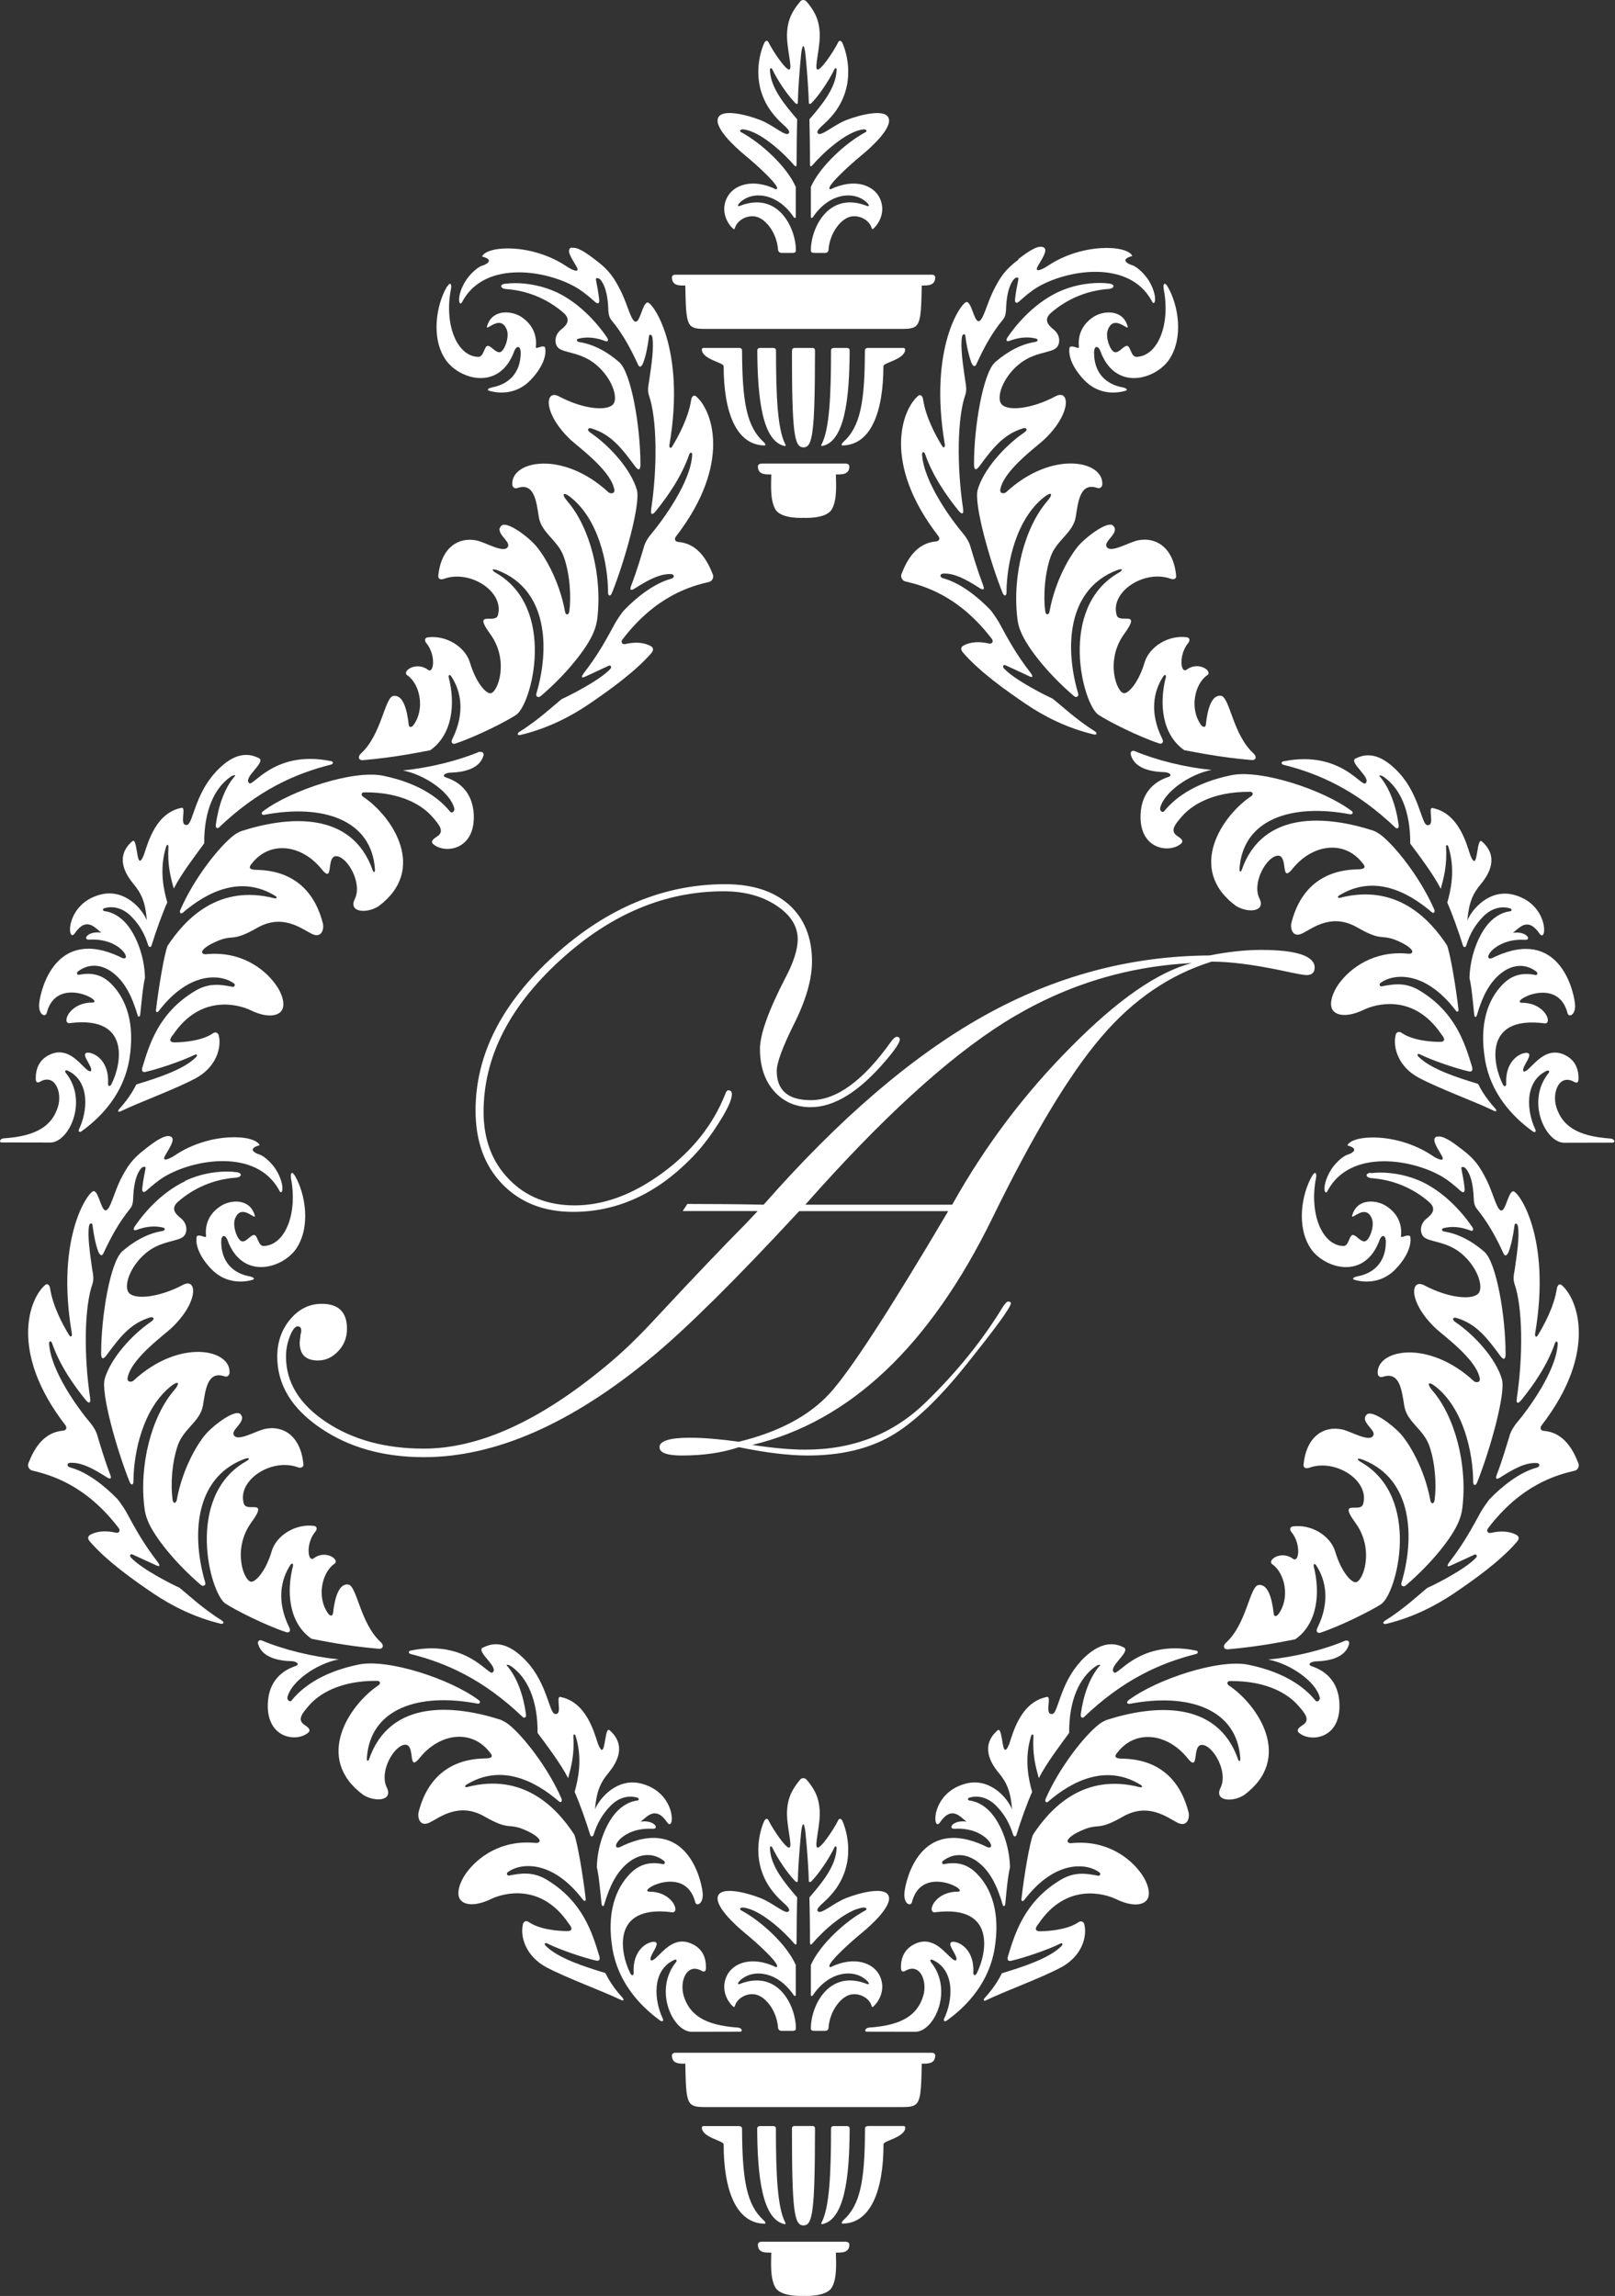 <svg width="455" height="647" viewBox="0 0 455 647" fill="none" xmlns="http://www.w3.org/2000/svg">
<rect x="0" y="0" width="455" height="647" fill="#333333" stroke="none"/>
<path d="M253.519 293.044C253.519 292.464 253.229 292.175 252.679 292.175C252.244 292.175 251.693 292.638 251.056 293.508C243.232 304.521 235.697 310.028 228.424 310.028C222.048 310.028 218.832 307.275 218.832 301.768C218.832 299.565 220.396 295.247 223.526 288.929C227.033 282.002 228.771 276.002 228.771 270.93C228.771 264.206 226.598 258.844 222.309 254.961C217.962 251.106 211.993 249.164 204.342 249.164C187.042 249.164 170.988 255.859 156.18 269.249C141.371 282.668 133.982 297.218 133.982 312.926C133.982 321.563 136.474 328.461 141.516 333.678C146.559 338.895 153.195 341.503 161.483 341.503C173.683 341.503 184.724 336.547 194.489 326.664C197.213 323.969 199.822 320.665 202.372 316.636C204.922 312.694 206.197 309.912 206.197 308.347C206.197 307.622 205.849 307.246 205.212 307.246C204.835 307.246 204.545 307.622 204.313 308.347C200.894 316.984 195.04 324.345 186.694 330.49C178.377 336.605 170.118 339.677 161.888 339.677C154.325 339.677 148.152 337.243 143.4 332.316C138.618 327.418 136.242 321.07 136.242 313.332C136.242 298.058 143.371 283.886 157.571 270.814C171.799 257.714 187.216 251.164 203.879 251.164C209.732 251.164 214.659 252.497 218.658 255.135C222.715 257.772 224.743 260.96 224.743 264.699C224.743 267.51 223.613 271.104 221.353 275.394C216.542 284.697 214.108 291.45 214.108 295.595C214.108 300.522 215.441 304.492 218.078 307.477C220.715 310.492 224.193 311.999 228.395 311.999C235.031 311.999 242.044 307.68 249.491 298.928C252.157 295.826 253.49 293.827 253.49 292.986" fill="white" style="mix-blend-mode:overlay"/>
<path d="M335.762 271.394C326.17 273.887 314.926 281.712 301.944 294.812C288.758 307.999 277.544 322.867 268.27 339.475H226.889C248.101 315.448 266.764 298.319 282.963 288.117C299.191 277.944 316.781 272.351 335.762 271.394ZM370.392 272.727C370.392 269.394 365.32 267.684 355.236 267.684C350.744 267.684 345.876 268.235 340.717 269.249C318.375 269.394 297.22 275.075 277.167 286.291C257.143 297.479 236.452 315.216 215.152 339.475C207.821 339.33 200.634 339.272 193.65 339.272L192.346 341.272H213.472L210.197 344.749C204.025 350.981 195.708 359.676 185.333 370.834C180.088 376.543 175.336 381.152 171.047 384.659C152.269 400.338 135.055 408.222 119.407 408.222C108.511 408.222 99.295 405.7 91.819 400.686C84.342 395.701 80.575 389.528 80.575 382.253C80.575 380.311 80.952 378.398 81.676 376.543C82.401 374.718 83.154 373.761 83.85 373.761C84.516 373.761 84.864 374.167 84.864 374.862C84.864 375.413 84.777 375.819 84.661 376.138L84.429 378.34C84.429 381.702 86.139 383.383 89.558 383.383C91.761 383.383 93.644 382.514 95.296 380.746C96.948 379.007 97.76 376.891 97.76 374.457C97.76 369.762 95.383 367.414 90.66 367.414C87.153 367.414 84.226 368.863 81.763 371.79C79.329 374.689 78.112 378.195 78.112 382.282C78.112 390.165 82.14 396.86 90.167 402.338C98.223 407.874 107.96 410.627 119.436 410.627C139.576 410.627 161.078 401.179 183.826 382.282C193.592 374.167 207.357 360.516 225.15 341.3H267.14C250.651 369.24 239.524 386.34 233.757 392.658C227.932 399.005 219.412 403.526 208.169 406.28C202.894 405.555 198.287 405.149 194.317 405.149C188.608 405.149 185.797 406.077 185.797 407.816C185.797 409.381 187.912 410.163 192.114 410.163C198.142 410.163 203.503 409.381 208.169 407.816C215.79 409.381 222.252 410.163 227.555 410.163C236.8 410.163 244.595 408.338 251.028 404.657C257.403 400.976 264.503 394.252 272.27 384.514C280.644 374.051 284.817 368.341 284.817 367.182C284.73 366.921 284.47 366.776 284.064 366.776C283.687 366.776 283.166 367.269 282.499 368.341C276.703 377.848 269.401 386.861 260.62 395.353C251.521 404.135 240.306 408.511 226.889 408.511C222.687 408.511 217.703 408.048 211.936 407.178C239.408 400.628 261.982 379.297 279.601 343.213C291.077 319.708 301.306 302.695 310.29 292.204C319.244 281.683 329.618 274.64 341.355 270.988C346.484 270.988 352.946 271.8 360.742 273.423C364.944 274.35 367.407 274.785 368.044 274.785C369.58 274.785 370.363 274.09 370.363 272.756L370.392 272.727Z" fill="white" style="mix-blend-mode:overlay"/>
<path d="M220.163 642.663V635.939C220.163 635.214 220.743 634.606 221.438 634.606H223.553C224.22 634.606 224.8 635.214 224.8 635.939V643.243C224.8 643.996 224.22 644.576 223.553 644.576H221.873C221.873 644.576 221.844 644.576 221.815 644.576C220.771 644.576 220.163 643.359 220.163 642.663Z" fill="white" style="mix-blend-mode:overlay"/>
<path d="M227.93 643.243V635.939C227.93 635.214 228.481 634.606 229.176 634.606H231.292C231.987 634.606 232.538 635.214 232.538 635.939V642.663C232.538 643.388 231.929 644.634 230.857 644.576H229.147C228.452 644.576 227.901 643.996 227.901 643.243" fill="white" style="mix-blend-mode:overlay"/>
<path d="M237.987 631.708H214.746C214.746 631.708 213.529 631.621 213.529 632.519C213.529 634.954 215.76 634.78 217.296 634.78C217.296 636.953 216.833 642.025 218.513 644.721C220.194 647.358 226.396 646.981 226.396 646.981C226.396 646.981 232.597 647.358 234.278 644.721C235.987 642.025 235.495 636.953 235.495 634.78C237.031 634.78 239.291 634.925 239.291 632.519C239.291 631.766 238.364 631.708 238.132 631.708H238.045" fill="white" style="mix-blend-mode:overlay"/>
<path d="M208.224 599.131H198.197C197.994 599.131 197.704 599.276 197.733 599.595C197.849 602.377 203.819 603.217 203.877 604.261C203.877 617.245 207.412 626.462 215.323 626.636C215.903 626.722 215.584 626.027 215.149 625.679C210.339 621.332 209.122 614.289 209.064 599.971C209.064 599.711 209.035 599.16 208.253 599.16L208.224 599.131Z" fill="white" style="mix-blend-mode:overlay"/>
<path d="M244.506 599.131C243.753 599.131 243.695 599.682 243.695 599.943C243.666 614.26 242.449 621.303 237.609 625.65C237.233 625.998 236.856 626.694 237.465 626.607C245.347 626.462 248.911 617.216 248.911 604.232C248.94 603.218 254.939 602.348 255.055 599.566C255.055 599.247 254.765 599.102 254.591 599.102H244.564L244.506 599.131Z" fill="white" style="mix-blend-mode:overlay"/>
<path d="M217.759 599.131H214.136C213.47 599.131 213.325 599.566 213.325 599.769C213.383 613.796 214.861 625.36 220.975 626.751C221.41 626.78 221.41 626.607 221.178 626.201C219.063 621.998 218.599 613.072 218.599 599.827C218.599 599.595 218.541 599.131 217.759 599.131Z" fill="white" style="mix-blend-mode:overlay"/>
<path d="M234.13 599.827C234.13 613.043 233.637 621.998 231.522 626.201C231.29 626.636 231.319 626.809 231.753 626.751C237.868 625.36 239.346 613.796 239.375 599.769C239.375 599.566 239.23 599.131 238.563 599.131H234.941C234.188 599.131 234.13 599.624 234.13 599.827Z" fill="white" style="mix-blend-mode:overlay"/>
<path d="M223.118 600.116C223.118 623.216 223.785 627.128 226.364 627.128C228.943 627.128 229.581 623.216 229.61 600.116C229.639 599.479 229.552 599.102 228.798 599.102H223.93C223.205 599.102 223.089 599.479 223.118 600.116Z" fill="white" style="mix-blend-mode:overlay"/>
<path d="M195.965 590.031V582.698C195.965 581.973 196.515 581.394 197.24 581.394H199.355C200.051 581.394 200.601 582.002 200.601 582.698V590.031C200.601 590.755 200.022 591.364 199.355 591.364H197.24C196.515 591.364 195.965 590.755 195.965 590.031Z" fill="white" style="mix-blend-mode:overlay"/>
<path d="M203.907 590.031V582.698C203.907 581.973 204.487 581.394 205.182 581.394H207.298C207.993 581.394 208.573 582.002 208.573 582.698V590.031C208.573 590.755 207.993 591.364 207.298 591.364H205.182C204.487 591.364 203.907 590.755 203.907 590.031Z" fill="white" style="mix-blend-mode:overlay"/>
<path d="M211.819 590.031V582.698C211.819 581.973 212.37 581.394 213.094 581.394H215.181C215.876 581.394 216.427 582.002 216.427 582.698V590.031C216.427 590.755 215.876 591.364 215.181 591.364H213.094C212.37 591.364 211.819 590.755 211.819 590.031Z" fill="white" style="mix-blend-mode:overlay"/>
<path d="M219.759 590.031V582.698C219.759 581.973 220.339 581.394 221.005 581.394H223.121C223.816 581.394 224.396 582.002 224.396 582.698V590.031C224.396 590.755 223.816 591.364 223.121 591.364H221.005C220.31 591.364 219.759 590.755 219.759 590.031Z" fill="white" style="mix-blend-mode:overlay"/>
<path d="M228.335 590.031V582.698C228.335 581.973 228.886 581.394 229.581 581.394H231.697C232.392 581.394 232.943 582.002 232.943 582.698V590.031C232.943 590.755 232.392 591.364 231.697 591.364H229.581C228.886 591.364 228.335 590.755 228.335 590.031Z" fill="white" style="mix-blend-mode:overlay"/>
<path d="M236.275 590.031V582.698C236.275 581.973 236.855 581.394 237.521 581.394H239.637C240.332 581.394 240.912 582.002 240.912 582.698V590.031C240.912 590.755 240.332 591.364 239.637 591.364H237.521C236.826 591.364 236.275 590.755 236.275 590.031Z" fill="white" style="mix-blend-mode:overlay"/>
<path d="M244.187 590.031V582.698C244.187 581.973 244.767 581.394 245.462 581.394H247.578C248.302 581.394 248.824 582.002 248.824 582.698V590.031C248.824 590.755 248.273 591.364 247.578 591.364H245.462C244.767 591.364 244.187 590.755 244.187 590.031Z" fill="white" style="mix-blend-mode:overlay"/>
<path d="M252.128 590.031V582.698C252.128 581.973 252.707 581.394 253.374 581.394H255.46C256.185 581.394 256.735 582.002 256.735 582.698V590.031C256.735 590.755 256.156 591.364 255.46 591.364H253.374C252.678 591.364 252.128 590.755 252.128 590.031Z" fill="white" style="mix-blend-mode:overlay"/>
<path d="M190.143 578.466C190.143 578.466 189.302 578.524 189.302 579.278C189.36 581.683 191.534 581.538 193.07 581.538C193.302 593.074 193.446 593.769 198.721 593.769H254.041C259.286 593.769 259.46 593.074 259.692 581.538C261.228 581.538 263.43 581.683 263.488 579.278C263.488 578.524 262.677 578.466 262.677 578.466H190.172H190.143Z" fill="white" style="mix-blend-mode:overlay"/>
<path d="M225.381 501.575C222.483 504.995 221.932 507.575 221.758 510.009C221.44 514.212 223.381 520.269 222.396 520.646C221.527 520.994 218.049 516.009 216.455 512.878C216.079 512.212 215.528 512.675 215.267 513.226C213.442 517.429 211.674 526.616 218.803 534.297C220.136 535.92 223.091 537.775 222.164 538.644C221.266 539.542 217.759 536.209 214.108 534.818C210.457 533.398 203.415 531.543 202.314 534.21C201.184 536.876 206.661 542.093 209.935 544.788C213.673 547.803 220.657 554.324 218.571 554.324C211.906 551.078 206.487 553.106 204.748 556.816C202.98 560.526 204.893 564.062 206.632 565.511C206.892 565.714 207.008 565.395 207.095 565.134C207.646 563.337 209.964 561.656 212.601 562.004C215.47 562.381 218.861 566.409 219.208 571.51C219.237 571.742 219.44 572.235 220.107 572.293H223.352C224.164 572.264 224.222 571.887 224.222 571.655C224.309 565.685 219.411 554.642 208.283 559.135C207.675 559.222 207.936 558.671 208.283 558.323C211.645 554.758 218.861 555.193 223.642 562.265C223.845 562.526 224.251 562.613 224.193 561.975V553.715C221.585 547.861 214.398 541.339 208.892 538.383C208.08 537.977 208.689 537.456 209.385 537.543C214.282 538.064 221.121 544.528 223.816 547.745C224.048 548.034 224.425 548.121 224.425 547.426C224.425 543.89 224.511 536.499 224.598 534.702C221.034 530.558 217.035 525.805 216.919 520.762C216.919 520.298 217.238 520.037 217.586 520.646C219.121 523.834 221.816 527.833 224.048 530.123C224.309 530.355 224.772 530.529 224.772 529.978C224.859 526.123 225.265 520.936 225.7 516.356C225.844 515.11 226.076 514.125 226.308 514.038C226.569 514.125 226.772 515.11 226.917 516.356C227.38 520.936 227.757 526.094 227.873 529.978C227.873 530.558 228.366 530.384 228.626 530.123C230.858 527.804 233.524 523.834 235.06 520.646C235.379 520.037 235.726 520.327 235.697 520.762C235.581 525.805 231.582 530.558 228.047 534.702C228.105 536.47 228.221 543.861 228.192 547.426C228.221 548.121 228.597 548.034 228.8 547.745C231.495 544.528 238.334 538.064 243.261 537.543C243.927 537.485 244.565 537.977 243.753 538.383C238.247 541.339 231.061 547.861 228.453 553.715V561.975C228.366 562.642 228.8 562.555 229.003 562.265C233.785 555.164 241 554.758 244.391 558.323C244.768 558.671 245.028 559.222 244.391 559.135C233.263 554.642 228.366 565.685 228.453 571.655C228.453 571.887 228.511 572.264 229.293 572.293H232.539C233.234 572.235 233.408 571.742 233.408 571.51C233.785 566.409 237.175 562.352 240.015 562.004C242.681 561.685 244.999 563.366 245.521 565.134C245.608 565.424 245.724 565.714 245.956 565.511C247.694 564.062 249.636 560.526 247.868 556.816C246.13 553.106 240.682 551.078 234.045 554.324C231.93 554.324 238.972 547.803 242.681 544.788C245.985 542.093 251.462 536.876 250.332 534.21C249.201 531.543 242.189 533.398 238.537 534.818C234.886 536.209 231.379 539.542 230.452 538.644C229.554 537.775 232.51 535.92 233.843 534.297C240.942 526.616 239.175 517.429 237.378 513.226C237.146 512.675 236.596 512.212 236.19 512.878C234.625 516.009 231.148 520.965 230.278 520.646C229.293 520.269 231.235 514.212 230.916 510.009C230.742 507.575 230.22 504.966 227.293 501.575C227.033 501.285 226.743 501.082 226.308 501.082C225.902 501.082 225.613 501.285 225.323 501.575" fill="white" style="mix-blend-mode:overlay"/>
<path d="M136.011 464.274C133.982 465.463 140.85 469.897 138.706 471.346C138.126 471.636 136.59 469.781 133.634 467.926C130.012 465.637 124.245 463.347 115.639 465.144C115.001 465.289 115.03 465.926 115.697 466.1C125.81 468.651 136.156 473.23 147.283 483.867C147.66 484.214 148.327 484.099 148.182 483.026C147.457 477.751 145.69 472.65 142.792 469.346C142.473 468.97 143.313 469.085 144.038 469.578C148.558 472.737 151.514 479.027 151.456 488.33C154.006 491.779 157.948 496.967 160.063 501.082C160.903 497.981 161.86 494.474 161.541 489.402C161.483 488.591 161.976 488.504 162.207 489.315C164.207 495.808 162.816 501.662 161.889 504.966C163.222 507.864 165.279 513.748 166.264 517.023C166.496 517.747 167.076 517.574 167.25 516.994C168.235 513.777 169.771 511.139 172.089 508.792C174.349 506.502 177.131 505.865 179.508 506.56C180.145 506.734 180.087 507.314 179.508 507.401C176.871 507.719 174.494 509.4 172.785 511.69C170.379 514.907 168.293 520.24 168.148 526.152C168.815 528.964 169.133 533.514 169.481 536.499C169.568 537.282 170.061 537.311 170.206 536.76C171.77 531.398 173.857 527.109 177.537 524.471C180.522 522.356 183.941 522.037 186.984 524.327C187.506 524.732 187.332 525.428 186.752 525.312C183.188 524.587 180.203 525.254 177.479 528.036C173.48 532.181 170.843 538.963 172.553 549.136C174.089 558.41 180.029 565.076 185.999 569.395C186.608 569.829 187.042 569.482 186.723 568.815C184.347 563.888 183.478 555.309 189.911 552.324C190.433 552.063 190.925 552.324 190.433 552.961C184.115 560.787 189.476 572.409 194.78 572.554C200.778 572.554 208.429 572.525 208.429 572.525C209.385 572.554 209.037 571.452 207.907 571.366C198.344 570.728 194.258 567.656 192.635 562.468C191.36 558.323 193.504 552.99 197.706 555.396C198.199 555.686 198.894 555.773 198.894 554.527C198.923 551.744 197.996 549.049 194.664 547.658C191.302 546.209 188.723 547.976 186.781 549.802C185.274 551.223 184.144 552.614 183.42 552.44C182.377 551.425 186.897 547.107 184.057 547.194C182.087 547.339 178.175 549.686 178.522 555.976C178.58 556.613 178.001 556.932 177.595 556.121C174.784 550.614 171.973 536.76 189.1 538.847C191.853 539.513 189.766 533.079 182.985 533.079C179.247 532.934 193.07 525.196 195.852 535.978C196.141 537.369 198.344 536.586 197.938 533.195C197.504 529.428 193.418 511.806 175.422 520.124C173.045 521.544 172.959 519.747 174.987 517.979C176.581 516.559 179.566 515.139 183.768 515.342C184.811 515.429 184.985 514.849 184.521 514.299C183.97 513.661 182.55 513.023 180.493 513.342C182.29 512.009 184.666 508.647 188.027 513.632C190.114 516.356 190.694 505.111 180.58 502.59C173.886 500.909 168.902 506.705 167.626 509.893C168.061 504.676 169.22 502.242 171.452 499.575C173.654 496.909 176.697 491.953 171.77 487.605C171.046 486.968 170.785 488.649 170.495 490.301C170.119 492.532 169.8 494.735 168.467 491.402C167.279 487.837 165.105 479.577 157.803 478.186C157.165 478.157 157.368 479.374 157.426 480.592C157.542 481.925 157.542 483.258 156.296 482.968C154.76 482.649 154.093 474.36 148.385 468.216C145.052 464.622 142.183 463.347 139.691 463.347C138.387 463.347 137.199 463.724 136.098 464.274" fill="white" style="mix-blend-mode:overlay"/>
<path d="M304.435 468.216C298.726 474.36 298.088 482.649 296.553 482.968C295.278 483.229 295.278 481.925 295.393 480.592C295.48 479.374 295.683 478.128 295.017 478.186C287.714 479.577 285.512 487.866 284.353 491.402C283.02 494.735 282.672 492.532 282.324 490.301C282.034 488.649 281.744 486.997 281.049 487.605C276.094 491.953 279.165 496.938 281.368 499.575C283.57 502.242 284.729 504.676 285.135 509.893C283.889 506.676 278.905 500.909 272.21 502.59C262.097 505.14 262.676 516.356 264.763 513.632C268.124 508.647 270.53 512.009 272.297 513.342C270.24 513.023 268.82 513.661 268.269 514.299C267.777 514.849 267.98 515.4 269.023 515.342C273.225 515.11 276.181 516.53 277.803 517.979C279.832 519.747 279.716 521.544 277.34 520.124C259.344 511.806 255.258 529.428 254.823 533.195C254.446 536.586 256.591 537.369 256.939 535.978C259.692 525.196 273.543 532.934 269.776 533.079C262.995 533.079 260.88 539.513 263.691 538.847C280.788 536.789 277.977 550.643 275.166 556.121C274.732 556.903 274.181 556.584 274.21 555.976C274.587 549.686 270.646 547.339 268.704 547.194C265.806 547.136 270.385 551.425 269.313 552.44C268.588 552.614 267.487 551.194 265.951 549.802C264.038 548.005 261.43 546.209 258.04 547.658C254.765 549.078 253.78 551.773 253.838 554.527C253.838 555.773 254.533 555.686 255.026 555.396C259.199 552.962 261.372 558.323 260.097 562.468C258.504 567.656 254.417 570.728 244.855 571.366C243.724 571.452 243.377 572.554 244.304 572.525C244.304 572.525 252.012 572.554 257.982 572.554C263.256 572.409 268.646 560.787 262.3 552.961C261.807 552.295 262.3 552.063 262.821 552.324C269.255 555.309 268.385 563.888 266.009 568.815C265.69 569.482 266.154 569.829 266.733 569.395C272.732 565.105 278.673 558.439 280.209 549.136C281.889 538.934 279.281 532.152 275.253 528.036C272.558 525.254 269.573 524.587 265.98 525.312C265.4 525.428 265.198 524.732 265.748 524.327C268.791 522.066 272.239 522.385 275.195 524.471C278.876 527.109 280.933 531.398 282.498 536.76C282.643 537.311 283.135 537.282 283.222 536.499C283.512 533.514 283.889 528.964 284.555 526.152C284.382 520.24 282.324 514.907 279.89 511.69C278.18 509.4 275.833 507.719 273.167 507.401C272.587 507.314 272.5 506.734 273.138 506.56C275.543 505.865 278.296 506.502 280.585 508.792C282.904 511.11 284.41 513.748 285.425 516.994C285.599 517.574 286.178 517.747 286.381 517.023C287.366 513.719 289.453 507.864 290.786 504.966C289.859 501.691 288.468 495.808 290.467 489.315C290.728 488.504 291.192 488.591 291.163 489.402C290.844 494.474 291.8 497.981 292.669 501.082C294.756 496.967 298.697 491.779 301.218 488.33C301.16 479.027 304.145 472.737 308.666 469.578C309.361 469.085 310.202 468.97 309.883 469.346C306.956 472.65 305.217 477.78 304.493 483.026C304.348 484.099 305.014 484.214 305.391 483.867C316.49 473.259 326.864 468.651 336.949 466.1C337.615 465.926 337.644 465.289 337.007 465.144C328.4 463.347 322.633 465.637 319.011 467.926C316.084 469.781 314.519 471.636 313.94 471.346C311.824 469.897 318.692 465.463 316.664 464.274C315.563 463.695 314.375 463.347 313.07 463.347C310.607 463.347 307.738 464.651 304.377 468.216" fill="white" style="mix-blend-mode:overlay"/>
<path d="M72.721 463.26C73.561 466.274 76.778 467.897 81.704 468.1C83.559 468.042 84.544 468.999 83.385 469.433C82.226 469.897 75.648 471.723 75.445 480.36C75.242 489.895 83.501 490.997 86.747 488.33C87.268 487.924 87.703 487.287 85.877 486.127C83.588 484.707 85.066 482.881 87.181 480.476C89.645 477.665 95.44 473.52 106.365 473.665C107.09 473.665 107.322 474.447 106.626 474.911C98.57 480.302 88.283 495.373 102.308 505.778C105.699 507.923 110.828 507.488 108.973 503.72C106.742 499.199 111.031 491.895 114.045 491.663C115.32 491.576 115.668 492.851 115.87 494.156C116.16 496.098 116.131 498.039 118.305 495.286C123.898 488.417 132.736 487.229 137.836 493.605C138.532 494.417 139.169 495.257 137.46 495.489C135.779 495.692 122.101 494.475 117.957 510.56C117.551 512.212 118.276 514.994 121.145 513.545C123.984 512.096 129.346 507.778 136.503 511.893C143.661 515.98 143.024 513.661 147.573 515.545C150.268 516.675 151.427 517.603 151.92 518.356C152.268 518.849 151.862 519.429 150.906 519.342C141.198 518.356 134.562 523.37 131.345 527.834C129.49 530.384 128.534 533.543 129.577 535.166C130.621 536.847 133.779 537.34 138.358 535.137C141.604 533.543 152.384 530.413 160.208 542.035C161.164 543.166 161.512 544.209 159.715 544.18C156.933 544.151 151.92 543.687 148.935 541.6C148.037 541.021 147.428 541.716 147.312 542.267C146.501 545.89 148.182 551.252 153.891 554.353C159.686 557.425 169.568 560.99 174.987 563.598C175.769 563.975 175.856 563.511 175.364 562.932C172.321 559.599 171.104 557.048 170.553 556.005C164.7 554.208 157.223 551.86 153.717 548.295C153.253 547.832 153.485 547.339 154.151 547.658C157.745 549.455 164.439 551.686 167.945 552.498C168.728 552.672 169.191 552.295 168.844 551.223C166.902 544.847 164.265 535.833 154.006 529.689C150.007 527.312 146.704 527.892 143.429 528.529C142.937 528.616 142.56 528.008 143.023 527.602C146.211 525.109 155.282 523.602 164.236 535.34C164.7 535.949 165.105 535.63 165.018 535.079C164.236 528.471 162.758 519.574 161.802 516.994C156.817 509.372 147.457 499.489 131.664 503.575C130.997 503.749 130.794 503.285 131.432 502.909C141.082 496.967 150.645 501.72 157.513 507.662C158.034 508.125 158.498 507.575 158.179 506.821C154.267 497.837 147.225 489.055 143.284 485.925C142.705 485.461 141.488 484.794 140.937 484.591C128.041 480.476 109.872 478.708 103.96 495.779C103.728 496.445 103.294 496.242 103.352 495.489C104.25 481.374 118.102 476.94 134.446 480.07C135.17 480.215 135.547 479.577 134.909 479.114C126.911 473.114 109.35 467.376 101.091 469.057C89.847 471.346 84.602 476.186 82.139 479.201C81.675 479.78 80.806 479.085 80.98 478.244C82.139 473.723 89.239 468.796 95.44 467.608C88.08 466.883 79.908 464.883 73.735 462.275C73.59 462.217 73.475 462.217 73.359 462.217C72.75 462.217 72.605 462.825 72.692 463.231" fill="white" style="mix-blend-mode:overlay"/>
<path d="M379.023 462.333C372.822 464.97 364.708 466.941 357.318 467.665C363.52 468.854 370.649 473.781 371.808 478.302C372.011 479.143 371.112 479.809 370.649 479.258C368.185 476.244 362.94 471.404 351.667 469.115C343.438 467.434 325.876 473.143 317.878 479.172C317.241 479.664 317.617 480.302 318.342 480.128C334.686 476.998 348.538 481.461 349.436 495.547C349.494 496.329 349.059 496.532 348.828 495.837C342.916 478.795 324.746 480.534 311.88 484.649C311.3 484.823 310.112 485.49 309.532 485.982C305.562 489.113 298.549 497.865 294.608 506.879C294.29 507.633 294.753 508.183 295.275 507.719C302.143 501.778 311.706 497.025 321.356 502.966C321.993 503.343 321.819 503.807 321.124 503.633C305.359 499.546 295.999 509.429 291.015 517.052C290.03 519.631 288.523 528.529 287.769 535.137C287.711 535.688 288.088 536.007 288.581 535.398C297.535 523.66 306.606 525.196 309.764 527.66C310.257 528.065 309.851 528.674 309.388 528.587C306.113 527.949 302.809 527.341 298.81 529.746C288.552 535.891 285.944 544.904 283.973 551.281C283.654 552.353 284.118 552.73 284.871 552.556C288.378 551.744 295.101 549.513 298.694 547.716C299.303 547.397 299.564 547.861 299.1 548.353C295.594 551.918 288.117 554.266 282.263 556.063C281.742 557.077 280.496 559.657 277.453 562.99C276.96 563.569 277.047 564.033 277.859 563.656C283.249 561.048 293.159 557.483 298.926 554.411C304.664 551.339 306.345 545.948 305.504 542.325C305.388 541.745 304.78 541.079 303.882 541.658C300.926 543.716 295.883 544.18 293.101 544.238C291.334 544.238 291.653 543.223 292.609 542.093C300.433 530.442 311.213 533.601 314.488 535.195C319.037 537.398 322.196 536.905 323.239 535.224C324.283 533.572 323.326 530.413 321.472 527.891C318.255 523.428 311.59 518.414 301.882 519.4C300.926 519.487 300.52 518.907 300.897 518.414C301.389 517.661 302.52 516.733 305.244 515.603C309.764 513.719 309.127 516.038 316.313 511.951C323.442 507.835 328.832 512.154 331.672 513.603C334.512 515.052 335.266 512.27 334.831 510.618C330.716 494.532 317.038 495.75 315.357 495.547C313.676 495.315 314.256 494.474 314.98 493.663C320.052 487.287 328.89 488.475 334.483 495.344C336.657 498.097 336.656 496.155 336.946 494.214C337.12 492.909 337.497 491.605 338.772 491.721C341.786 491.953 346.075 499.257 343.872 503.778C341.989 507.546 347.147 507.98 350.508 505.836C364.592 495.431 354.276 480.331 346.22 474.969C345.524 474.505 345.756 473.723 346.48 473.723C357.405 473.578 363.201 477.722 365.664 480.534C367.78 482.91 369.258 484.736 366.939 486.185C365.085 487.316 365.548 487.982 366.07 488.388C369.316 491.025 377.575 489.953 377.372 480.418C377.198 471.752 370.591 469.955 369.431 469.491C368.272 469.057 369.258 468.129 371.112 468.158C376.039 467.955 379.255 466.361 380.067 463.318C380.183 462.941 380.067 462.304 379.429 462.304C379.342 462.304 379.197 462.304 379.081 462.362" fill="white" style="mix-blend-mode:overlay"/>
<path d="M81.934 331.823C83.934 341.735 80.456 350.865 74.313 351.126C72.719 351.184 72.632 348.169 71.647 348.024C71.183 347.967 70.632 348.43 70.053 348.923C69.444 349.445 68.807 349.966 68.14 349.792C66.865 349.503 65.474 345.59 66.17 343.561C67.184 340.721 69.097 341.445 70.43 342.199C71.473 342.779 72.168 343.358 71.647 342.112C70.082 337.591 64.75 338.112 62.113 339.909C58.838 342.054 57.708 345.126 58.056 348.314C58.114 348.749 57.621 348.575 57.041 348.372C56.491 348.198 55.882 348.024 55.448 348.372C55.013 349.995 55.563 353.473 59.534 357.618C63.098 361.299 67.532 361.617 70.951 360.719C72.081 360.429 71.444 359.907 70.314 359.676C65.909 358.864 62.373 355.879 62.316 349.966C62.373 347.764 63.446 347.996 64.025 349.271C68.198 361.067 79.761 357.357 83.47 351.85C87.614 345.677 86.049 336.431 83.093 331.33C82.717 330.751 82.456 330.519 82.282 330.519C81.963 330.519 81.847 331.214 81.992 331.823" fill="white" style="mix-blend-mode:overlay"/>
<path d="M369.694 331.33C366.71 336.431 365.145 345.677 369.289 351.85C373.027 357.386 384.56 361.067 388.733 349.271C389.284 347.996 390.385 347.764 390.443 349.966C390.414 355.879 386.85 358.864 382.416 359.676C381.315 359.907 380.648 360.429 381.808 360.719C385.227 361.617 389.69 361.299 393.196 357.618C397.166 353.473 397.688 349.995 397.282 348.372C396.876 348.024 396.239 348.198 395.688 348.372C395.109 348.575 394.645 348.749 394.703 348.314C395.051 345.126 393.892 342.054 390.617 339.909C387.951 338.112 382.619 337.591 381.083 342.112C380.561 343.358 381.228 342.779 382.3 342.199C383.604 341.474 385.517 340.75 386.56 343.561C387.256 345.561 385.865 349.474 384.589 349.792C383.923 349.937 383.256 349.416 382.648 348.923C382.068 348.43 381.547 347.967 381.083 348.024C380.069 348.169 380.011 351.213 378.417 351.126C372.302 350.865 368.796 341.706 370.796 331.823C370.911 331.214 370.796 330.519 370.506 330.519C370.332 330.519 370.042 330.751 369.694 331.33Z" fill="white" style="mix-blend-mode:overlay"/>
<path d="M52.087 332.896C46.03 335.794 41.162 340.924 37.974 345.59C37.424 346.373 37.655 346.981 38.612 346.547C41.481 345.474 43.944 345.445 45.943 345.938C46.726 346.141 46.494 346.807 45.683 346.923C42.176 347.474 38.322 349.271 34.468 352.604C31.077 355.56 28.498 370.805 28.498 381.326C28.498 383.732 29.57 382.514 30.034 381.877C33.714 376.892 36.728 372.921 42.234 371.269C43.306 370.95 43.683 371.675 42.669 372.37C36.873 376.341 31.135 382.949 29.512 388.514C28.353 392.484 32.932 408.686 36.525 417.612C36.931 418.656 37.597 418.54 37.597 417.438C37.627 409.323 40.292 396.716 48.349 390.484C50.261 389.006 50.841 389.702 49.073 391.76C42.727 399.092 39.104 412.83 40.727 425.148C40.814 425.959 41.104 427.293 41.684 428.655C43.48 433.06 49.305 440.393 56.608 446.653C57.274 447.204 58.056 446.74 57.825 445.957C54.086 433.408 54.463 416.714 68.663 411.207C70.285 410.57 70.691 411.062 69.213 411.874C52 421.786 59.129 449.059 63.562 451.928C66.344 453.725 74.748 458.014 80.689 459.956C81.355 460.188 82.08 459.724 81.471 458.565C77.878 451.261 79.066 445.146 81.848 440.943C82.254 440.364 82.688 440.625 82.543 441.291C80.631 448.682 81.413 457.377 87.76 461.811C91.527 462.507 97.41 463.811 106.683 464.622C107.958 464.738 108.248 463.637 107.262 462.738C101.409 457.406 100.597 446.798 98.076 446.508C95.41 446.218 94.309 450.334 93.816 454.623C93.671 455.638 92.86 455.261 92.541 454.797C89.151 450.334 90.6 443.233 94.164 440.712C95.932 439.61 91.846 436.625 88.484 439.06C86.688 440.538 86.021 434.915 88.89 431.553C89.267 431.118 89.527 430.133 88.426 429.988C83.297 429.35 78.023 432.567 76.603 436.944C74.893 442.798 72.082 445.726 70.807 445.726C68.721 445.726 65.33 436.567 70.807 429.031C73.966 424.684 72.691 424.684 71.068 424.713C70.083 424.713 68.981 424.713 68.692 423.699C66.75 417.091 76.545 410.743 83.963 413.497C84.514 413.7 85.615 413.671 85.47 412.569C84.688 404.541 79.704 401.614 74.719 402.657C72.111 403.179 66.779 406.483 65.852 404.338C65.011 402.86 69.764 400.426 67.677 398.455C66.286 397.15 60.722 401.121 58.201 403.875C55.912 406.367 51.449 413.555 49.797 422.713C49.624 423.641 48.754 423.873 48.609 422.539C48.059 418.54 48.378 412.221 50.116 407.236C51.768 402.541 56.434 400.57 57.187 396.02C57.883 391.789 58.404 386.195 63.215 387.847C64.258 388.195 64.635 387.296 64.664 386.949C65.185 380.167 50.522 377.065 37.569 389.093C37.105 389.528 35.424 389.644 36.062 387.789C37.395 382.543 46.407 376.051 48.291 374.254C56.144 366.806 55.535 359.937 51.536 362.081C44.581 365.762 37.627 366.342 36.178 364.139C34.931 362.313 36.496 357.009 41.046 353.155C45.422 349.445 50.464 349.967 51.884 348.257C52.898 347.01 52.724 344.721 50.957 343.301C49.421 342.083 47.856 340.489 50.406 338.431C54.376 335.04 59.824 332.316 66.605 331.852C67.938 331.765 68.518 330.577 66.634 330.316C65.794 330.2 64.867 330.142 63.91 330.142C60.288 330.142 55.941 330.954 52.174 332.751" fill="white" style="mix-blend-mode:overlay"/>
<path d="M386.212 330.461C384.329 330.722 384.908 331.881 386.27 331.997C392.993 332.461 398.499 335.185 402.441 338.576C404.962 340.634 403.397 342.228 401.861 343.445C400.122 344.836 399.919 347.126 400.963 348.401C402.383 350.111 407.425 349.59 411.801 353.299C416.321 357.154 417.886 362.458 416.669 364.284C415.191 366.487 408.265 365.907 401.31 362.226C397.282 360.081 396.674 366.95 404.556 374.399C406.469 376.196 415.452 382.688 416.785 387.934C417.423 389.789 415.771 389.644 415.278 389.238C402.296 377.21 387.661 380.34 388.154 387.093C388.154 387.441 388.56 388.34 389.603 387.992C394.413 386.34 394.935 391.933 395.631 396.165C396.355 400.715 401.021 402.715 402.672 407.381C404.411 412.337 404.73 418.684 404.179 422.684C404.005 424.017 403.136 423.814 402.991 422.858C401.31 413.699 396.848 406.512 394.558 404.019C392.008 401.237 386.473 397.266 385.082 398.599C382.967 400.57 387.748 403.005 386.908 404.483C385.952 406.628 380.62 403.324 378.04 402.802C373.027 401.759 368.043 404.686 367.26 412.714C367.115 413.815 368.217 413.844 368.767 413.641C376.186 410.888 385.952 417.235 384.039 423.843C383.749 424.858 382.648 424.858 381.634 424.858C380.011 424.858 378.736 424.829 381.895 429.176C387.372 436.712 383.981 445.87 381.895 445.87C380.62 445.87 377.838 442.914 376.128 437.088C374.708 432.683 369.434 429.495 364.305 430.133C363.203 430.278 363.435 431.263 363.812 431.698C366.652 435.06 366.014 440.682 364.189 439.204C360.827 436.799 356.77 439.755 358.509 440.856C362.073 443.378 363.522 450.479 360.103 454.942C359.784 455.377 358.943 455.782 358.857 454.768C358.364 450.479 357.292 446.334 354.597 446.653C352.076 446.914 351.293 457.55 345.439 462.883C344.425 463.782 344.715 464.883 345.99 464.767C355.234 463.956 361.146 462.651 364.913 461.956C371.23 457.55 372.013 448.827 370.129 441.436C369.955 440.74 370.419 440.508 370.796 441.088C373.578 445.291 374.766 451.406 371.172 458.71C370.564 459.869 371.317 460.304 371.984 460.101C377.896 458.13 386.299 453.869 389.081 452.073C393.544 449.174 400.644 421.902 383.431 412.018C381.982 411.178 382.358 410.714 383.981 411.352C398.21 416.888 398.557 433.582 394.819 446.102C394.587 446.885 395.399 447.319 396.036 446.798C403.368 440.537 409.164 433.205 410.96 428.799C411.54 427.437 411.83 426.075 411.946 425.293C413.568 412.975 409.917 399.237 403.6 391.904C401.832 389.847 402.412 389.151 404.324 390.629C412.351 396.86 415.017 409.468 415.046 417.583C415.046 418.684 415.742 418.8 416.148 417.757C419.741 408.83 424.291 392.629 423.131 388.658C421.538 383.094 415.8 376.486 409.975 372.515C408.961 371.819 409.338 371.066 410.41 371.414C415.945 373.066 418.958 377.036 422.639 382.021C423.102 382.659 424.175 383.876 424.175 381.471C424.175 370.95 421.596 355.705 418.176 352.749C414.351 349.416 410.468 347.619 406.99 347.068C406.179 346.952 405.947 346.286 406.729 346.083C408.787 345.561 411.221 345.619 414.09 346.691C415.046 347.126 415.278 346.517 414.757 345.735C411.54 341.069 406.7 335.939 400.644 333.04C396.877 331.244 392.53 330.432 388.908 330.432C387.951 330.432 387.024 330.49 386.183 330.606" fill="white" style="mix-blend-mode:overlay"/>
<path d="M41.046 323.708C37.279 326.52 35.858 328.664 33.946 332.432C32.12 336.084 31.019 341.185 29.715 341.069C28.469 340.953 27.831 335.968 26.469 335.649C25.136 335.33 15.544 348.315 20.239 375.732C20.384 376.515 19.949 377.008 19.485 376.254C17.573 373.153 14.878 367.994 14.124 363.125C13.922 361.821 13.197 361.734 12.791 362.052C8.242 365.82 2.475 380.978 18.442 401.643C18.848 402.165 18.848 403.005 17.863 403.15C12.328 403.556 9.633 408.222 8.097 412.106C7.517 413.265 8.387 414.25 8.966 414.366C14.009 415.584 24.006 418.221 33.453 430.626C33.888 431.205 33.714 432.046 32.729 431.93C30.15 431.321 27.455 431.35 25.426 432.509C24.644 432.944 24.702 433.698 25.31 434.393C30.121 439.958 37.655 445.291 43.19 449.03C48.348 452.508 54.753 455.754 62.026 457.522C63.07 457.782 63.272 457.145 62.374 456.565C57.129 453.319 52.695 449.117 50.551 447.407C49.044 446.769 39.916 442.248 36.873 438.886C36.38 438.364 36.815 437.813 37.249 438.016C40.118 439.291 42.321 440.364 44.089 441.146C44.726 441.436 45.422 441.523 44.349 440.074C40.292 434.828 38.032 430.597 35.511 425.959C34.873 424.829 33.453 422.829 33.048 422.395C29.454 418.685 24.557 414.801 19.775 413.526C18.761 413.265 18.761 412.28 19.775 412.222C22.847 412.048 26.151 413.787 29.744 416.076C30.99 416.946 31.599 416.888 31.019 415.468C29.309 410.975 28.179 406.976 27.484 404.715C27.136 403.237 26.035 401.672 25.542 401.092C21.949 396.861 14.298 386.282 13.835 378.66C13.777 377.819 14.414 377.761 14.675 378.515C16.849 384.804 20.761 390.34 24.122 394.484C24.702 395.209 25.629 395.933 25.397 393.991C23.601 382.051 23.716 368.284 26.093 361.676C26.412 360.545 26.325 359.386 26.006 357.879C25.368 353.387 24.615 348.518 25.078 345.474C25.194 344.721 25.948 344.431 26.064 345.214C26.412 348.199 26.991 350.836 27.686 352.691C28.034 353.532 28.701 354.43 29.28 352.865C31.193 348.836 33.308 344.721 36.728 340.518C37.394 339.707 37.481 338.489 37.51 337.91C37.626 334.896 37.974 331.65 39.568 329.476C40.292 328.49 41.133 328.722 41.017 329.215C40.669 331.041 40.263 332.954 40.089 334.867C40.002 335.504 40.176 336.461 41.278 335.504C42.842 334.113 44.436 332.751 46.175 331.679C54.521 326.607 72.169 323.592 78.602 335.33C79.443 337.388 80.573 334.345 77.849 329.766C76.777 327.969 74.516 325.766 73.067 325.331C71.792 324.955 69.561 323.708 73.154 322.723C71.821 319.622 59.041 318.984 49.247 325.592C48.059 326.404 45.248 327.795 46.61 325.476C47.972 323.158 49.652 320.665 47.856 320.201C47.711 320.172 47.566 320.143 47.392 320.143C45.48 320.143 42.524 322.578 41.075 323.65" fill="white" style="mix-blend-mode:overlay"/>
<path d="M404.904 320.259C403.078 320.723 404.759 323.215 406.121 325.534C407.483 327.852 404.672 326.461 403.513 325.65C393.689 319.042 380.938 319.708 379.605 322.781C383.17 323.737 380.938 325.012 379.663 325.389C378.185 325.824 375.954 328.026 374.882 329.823C372.158 334.403 373.259 337.446 374.128 335.388C380.532 323.65 398.181 326.635 406.555 331.736C408.323 332.809 409.888 334.171 411.453 335.562C412.554 336.518 412.699 335.562 412.641 334.924C412.438 333.011 412.061 331.099 411.714 329.273C411.598 328.751 412.438 328.548 413.163 329.533C414.756 331.707 415.075 334.953 415.22 337.967C415.22 338.547 415.365 339.764 416.031 340.576C419.422 344.778 421.566 348.865 423.45 352.923C424.03 354.488 424.696 353.589 425.044 352.749C425.739 350.865 426.319 348.256 426.696 345.271C426.783 344.489 427.536 344.778 427.652 345.532C428.145 348.546 427.362 353.444 426.725 357.937C426.406 359.444 426.319 360.603 426.667 361.733C429.014 368.341 429.13 382.108 427.333 394.049C427.072 395.991 428.029 395.266 428.608 394.542C431.97 390.368 435.882 384.861 438.055 378.572C438.287 377.819 438.925 377.877 438.867 378.717C438.432 386.34 430.753 396.918 427.159 401.15C426.696 401.729 425.594 403.295 425.247 404.773C424.522 407.033 423.421 411.033 421.711 415.525C421.132 416.945 421.74 417.003 422.986 416.134C426.58 413.844 429.854 412.105 432.926 412.279C433.94 412.337 433.94 413.294 432.955 413.583C428.174 414.859 423.247 418.742 419.683 422.452C419.306 422.887 417.857 424.887 417.22 426.017C414.669 430.654 412.467 434.857 408.381 440.132C407.309 441.581 408.004 441.494 408.642 441.204C410.41 440.421 412.612 439.349 415.452 438.074C415.887 437.9 416.321 438.451 415.858 438.943C412.786 442.305 403.658 446.827 402.122 447.464C400.006 449.145 395.572 453.377 390.327 456.623C389.371 457.202 389.603 457.84 390.646 457.579C397.949 455.811 404.324 452.565 409.511 449.087C415.046 445.348 422.61 440.016 427.391 434.451C428 433.755 428.058 433.002 427.275 432.567C425.247 431.408 422.523 431.35 419.973 431.987C418.958 432.103 418.784 431.263 419.219 430.683C428.666 418.25 438.664 415.612 443.735 414.424C444.315 414.279 445.184 413.323 444.604 412.163C443.098 408.28 440.403 403.613 434.868 403.208C433.853 403.063 433.911 402.222 434.288 401.701C450.255 381.036 444.489 365.907 439.939 362.11C439.533 361.762 438.809 361.878 438.606 363.182C437.881 368.052 435.128 373.21 433.245 376.312C432.781 377.065 432.375 376.572 432.491 375.79C437.186 348.372 427.623 335.388 426.261 335.707C424.899 336.026 424.261 341.011 423.015 341.127C421.74 341.242 420.639 336.113 418.813 332.49C416.901 328.722 415.51 326.577 411.714 323.766C410.294 322.694 407.309 320.259 405.396 320.259C405.251 320.259 405.077 320.288 404.933 320.317" fill="white" style="mix-blend-mode:overlay"/>
<path d="M60.665 217.689C54.956 223.834 54.319 232.094 52.754 232.442C51.479 232.703 51.479 231.369 51.595 230.036C51.682 228.819 51.885 227.602 51.218 227.631C43.915 229.022 41.742 237.311 40.554 240.847C39.221 244.209 38.902 241.977 38.525 239.745C38.264 238.093 37.975 236.441 37.25 237.079C32.295 241.397 35.367 246.382 37.569 249.049C39.8 251.715 40.96 254.15 41.365 259.367C40.119 256.15 35.135 250.382 28.412 252.063C18.298 254.613 18.878 265.83 20.993 263.105C24.355 258.12 26.76 261.482 28.528 262.816C26.47 262.526 25.021 263.134 24.5 263.772C24.036 264.323 24.21 264.873 25.253 264.786C29.455 264.555 32.44 266.004 34.034 267.424C36.062 269.192 35.975 270.989 33.599 269.54C15.603 261.251 11.488 278.843 11.053 282.64C10.677 286.002 12.85 286.813 13.169 285.422C15.951 274.612 29.745 282.379 25.977 282.524C19.226 282.524 17.139 288.929 19.892 288.291C36.989 286.205 34.208 300.087 31.368 305.565C30.962 306.348 30.382 306.029 30.44 305.42C30.817 299.131 26.905 296.783 24.905 296.638C22.036 296.551 26.586 300.841 25.543 301.884C24.789 302.029 23.688 300.638 22.181 299.218C20.24 297.421 17.661 295.653 14.299 297.073C10.995 298.493 10.039 301.218 10.068 304C10.068 305.217 10.764 305.13 11.256 304.841C15.429 302.406 17.603 307.768 16.328 311.883C14.705 317.071 10.619 320.143 1.056 320.781C-0.045 320.868 -0.393 321.969 0.534 321.94C0.534 321.94 8.214 321.969 14.241 321.969C19.515 321.824 24.876 310.202 18.559 302.377C18.066 301.71 18.559 301.479 19.081 301.71C25.485 304.725 24.645 313.304 22.268 318.202C21.95 318.868 22.384 319.216 22.993 318.781C28.962 314.492 34.903 307.826 36.439 298.522C38.12 288.32 35.511 281.567 31.483 277.394C28.788 274.612 25.804 273.974 22.239 274.699C21.66 274.814 21.486 274.09 22.008 273.713C25.05 271.452 28.47 271.742 31.454 273.858C35.135 276.495 37.192 280.785 38.786 286.118C38.931 286.668 39.424 286.639 39.511 285.857C39.858 282.872 40.177 278.35 40.844 275.539C40.699 269.598 38.583 264.265 36.207 261.077C34.497 258.787 32.121 257.106 29.484 256.758C28.875 256.7 28.788 256.092 29.455 255.918C31.831 255.222 34.613 255.889 36.874 258.149C39.221 260.468 40.757 263.105 41.742 266.351C41.945 266.931 42.495 267.105 42.727 266.351C43.712 263.047 45.799 257.193 47.132 254.295C46.176 251.02 44.785 245.107 46.784 238.644C47.016 237.832 47.509 237.919 47.451 238.731C47.161 243.832 48.088 247.31 48.958 250.411C51.044 246.266 55.014 241.108 57.535 237.659C57.477 228.355 60.433 222.066 64.954 218.907C65.678 218.385 66.519 218.298 66.2 218.675C63.273 221.979 61.535 227.08 60.81 232.355C60.665 233.427 61.303 233.543 61.679 233.195C72.778 222.588 83.153 218.008 93.266 215.458C93.962 215.284 93.962 214.617 93.324 214.501C84.746 212.704 78.98 214.994 75.328 217.313C72.401 219.168 70.837 221.023 70.286 220.733C68.142 219.284 75.039 214.849 72.981 213.661C71.88 213.11 70.692 212.733 69.359 212.733C66.895 212.733 64.027 214.009 60.694 217.632" fill="white" style="mix-blend-mode:overlay"/>
<path d="M381.895 213.718C379.837 214.907 386.734 219.341 384.619 220.79C384.039 221.08 382.474 219.225 379.547 217.37C375.896 215.081 370.158 212.791 361.523 214.559C360.914 214.704 360.914 215.342 361.581 215.515C371.694 218.037 382.04 222.645 393.167 233.253C393.544 233.601 394.211 233.485 394.037 232.412C393.312 227.138 391.545 222.066 388.676 218.733C388.357 218.356 389.197 218.443 389.893 218.964C394.414 222.124 397.369 228.413 397.311 237.716C399.862 241.165 403.803 246.324 405.918 250.469C406.758 247.338 407.715 243.861 407.396 238.789C407.338 237.977 407.831 237.89 408.091 238.702C410.091 245.165 408.7 251.077 407.744 254.352C409.077 257.251 411.134 263.105 412.149 266.409C412.38 267.134 412.96 266.96 413.105 266.409C414.09 263.192 415.626 260.526 417.944 258.207C420.234 255.917 422.987 255.251 425.421 255.975C426.058 256.178 425.971 256.758 425.363 256.816C422.726 257.164 420.35 258.816 418.64 261.134C416.264 264.351 414.177 269.655 414.003 275.597C414.67 278.408 415.017 282.929 415.336 285.914C415.394 286.726 415.887 286.755 416.061 286.175C417.626 280.814 419.683 276.553 423.363 273.916C426.319 271.8 429.768 271.481 432.81 273.771C433.332 274.176 433.158 274.872 432.579 274.756C428.985 274.032 426 274.669 423.305 277.452C419.277 281.596 416.669 288.378 418.379 298.58C419.915 307.883 425.855 314.549 431.854 318.839C432.434 319.274 432.868 318.926 432.55 318.259C430.173 313.332 429.333 304.782 435.737 301.768C436.259 301.536 436.751 301.768 436.259 302.435C429.912 310.26 435.303 321.882 440.606 322.027C446.575 322.027 454.255 321.998 454.255 321.998C455.211 322.027 454.863 320.897 453.733 320.839C444.17 320.201 440.084 317.129 438.461 311.941C437.186 307.796 439.331 302.464 443.532 304.898C444.025 305.188 444.721 305.275 444.721 304.058C444.779 301.275 443.793 298.551 440.519 297.131C437.157 295.711 434.578 297.479 432.637 299.276C431.101 300.696 429.999 302.116 429.275 301.942C428.232 300.899 432.781 296.609 429.884 296.696C427.913 296.841 424.001 299.189 424.349 305.478C424.378 306.086 423.798 306.405 423.421 305.623C420.61 300.145 417.77 286.262 434.897 288.349C437.679 288.987 435.563 282.581 428.782 282.581C425.044 282.437 438.838 274.669 441.62 285.48C441.939 286.871 444.112 286.059 443.706 282.697C443.272 278.901 439.186 261.308 421.19 269.597C418.785 271.017 418.698 269.22 420.726 267.481C422.378 266.061 425.305 264.612 429.507 264.844C430.55 264.931 430.753 264.351 430.26 263.83C429.71 263.192 428.29 262.554 426.232 262.873C428.029 261.54 430.405 258.178 433.796 263.163C435.882 265.887 436.462 254.671 426.348 252.121C419.654 250.44 414.67 256.207 413.395 259.424C413.829 254.236 414.988 251.773 417.22 249.106C419.422 246.469 422.465 241.455 417.51 237.137C416.785 236.499 416.495 238.151 416.235 239.803C415.858 242.035 415.539 244.266 414.206 240.904C413.047 237.368 410.844 229.079 403.513 227.688C402.875 227.659 403.078 228.876 403.165 230.094C403.281 231.427 403.281 232.76 402.035 232.499C400.47 232.181 399.833 223.891 394.124 217.747C390.762 214.153 387.922 212.849 385.459 212.849C384.126 212.849 382.938 213.226 381.866 213.776" fill="white" style="mix-blend-mode:overlay"/>
<path d="M135.228 211.777C129.026 214.385 120.912 216.385 113.494 217.11C119.724 218.327 126.824 223.254 127.983 227.775C128.186 228.616 127.316 229.312 126.824 228.732C124.361 225.718 119.087 220.878 107.872 218.588C99.613 216.907 82.052 222.617 74.053 228.645C73.416 229.138 73.793 229.775 74.517 229.601C90.89 226.5 104.742 230.935 105.64 245.02C105.698 245.803 105.264 246.006 105.032 245.339C99.12 228.297 80.979 230.036 68.055 234.181C67.504 234.355 66.287 235.021 65.708 235.514C61.737 238.644 54.696 247.426 50.812 256.41C50.465 257.164 50.928 257.686 51.479 257.222C58.376 251.28 67.939 246.527 77.56 252.469C78.168 252.846 77.995 253.309 77.328 253.135C61.535 249.078 52.203 258.961 47.19 266.554C46.234 269.134 44.727 278.032 43.945 284.64C43.887 285.19 44.263 285.509 44.727 284.9C53.71 273.162 62.781 274.699 65.939 277.162C66.432 277.568 65.997 278.176 65.534 278.09C62.23 277.452 58.956 276.843 54.956 279.249C44.669 285.393 42.061 294.407 40.119 300.783C39.772 301.855 40.235 302.232 41.018 302.058C44.495 301.276 51.218 299.015 54.841 297.247C55.478 296.928 55.739 297.392 55.246 297.885C51.74 301.45 44.263 303.797 38.41 305.594C37.859 306.609 36.642 309.159 33.599 312.521C33.078 313.072 33.194 313.535 34.005 313.159C39.395 310.55 49.277 306.985 55.072 303.884C60.781 300.841 62.462 295.45 61.651 291.827C61.506 291.248 60.897 290.581 60.028 291.161C57.072 293.247 52.03 293.711 49.248 293.74C47.48 293.74 47.799 292.697 48.755 291.595C56.608 279.973 67.359 283.104 70.634 284.698C75.184 286.9 78.342 286.379 79.386 284.727C80.458 283.075 79.501 279.915 77.618 277.365C74.401 272.931 67.765 267.917 58.028 268.902C57.072 268.989 56.695 268.38 57.043 267.917C57.507 267.192 58.666 266.265 61.361 265.134C65.882 263.25 65.244 265.569 72.431 261.482C79.588 257.367 84.95 261.714 87.789 263.134C90.629 264.555 91.383 261.801 90.948 260.149C86.833 244.093 73.155 245.31 71.445 245.078C69.794 244.846 70.373 244.006 71.069 243.194C76.169 236.818 85.007 238.006 90.571 244.875C92.774 247.629 92.745 245.687 93.035 243.745C93.237 242.441 93.614 241.137 94.86 241.281C97.874 241.513 102.163 248.817 99.96 253.338C98.106 257.106 103.206 257.541 106.626 255.396C120.651 244.991 110.393 229.891 102.308 224.529C101.612 224.066 101.844 223.283 102.569 223.283C113.523 223.167 119.289 227.312 121.753 230.123C123.868 232.529 125.346 234.355 123.057 235.775C121.202 236.934 121.637 237.543 122.187 237.977C125.404 240.615 133.663 239.542 133.489 230.007C133.286 221.312 126.737 219.486 125.549 219.052C124.39 218.617 125.375 217.69 127.23 217.718C132.156 217.516 135.373 215.922 136.213 212.907C136.329 212.502 136.155 211.893 135.546 211.893C135.459 211.893 135.315 211.893 135.17 211.951" fill="white" style="mix-blend-mode:overlay"/>
<path d="M318.606 212.762C319.446 215.777 322.663 217.371 327.589 217.574C329.444 217.545 330.429 218.443 329.27 218.907C328.111 219.342 321.533 221.167 321.33 229.862C321.127 239.398 329.386 240.47 332.632 237.833C333.153 237.398 333.617 236.789 331.762 235.63C329.502 234.21 330.951 232.384 333.066 229.978C335.53 227.167 341.296 223.022 352.25 223.138C352.975 223.138 353.207 223.921 352.482 224.385C344.426 229.746 334.139 244.846 348.164 255.251C351.584 257.396 356.684 256.961 354.829 253.193C352.627 248.701 356.887 241.368 359.93 241.137C361.176 241.021 361.553 242.325 361.755 243.6C362.045 245.542 362.045 247.484 364.219 244.73C369.811 237.862 378.65 236.673 383.721 243.049C384.446 243.861 385.025 244.701 383.345 244.933C381.635 245.165 367.957 243.948 363.842 260.004C363.436 261.656 364.19 264.439 367.001 262.99C369.84 261.54 375.202 257.222 382.359 261.338C389.517 265.453 388.88 263.134 393.429 264.989C396.124 266.12 397.283 267.076 397.776 267.772C398.124 268.264 397.747 268.873 396.791 268.757C387.083 267.772 380.418 272.786 377.201 277.22C375.346 279.8 374.39 282.93 375.433 284.582C376.506 286.234 379.635 286.755 384.214 284.553C387.489 282.959 398.24 279.828 406.064 291.451C407.02 292.581 407.368 293.624 405.571 293.595C402.789 293.595 397.776 293.103 394.82 291.016C393.922 290.436 393.313 291.103 393.197 291.682C392.357 295.305 394.038 300.696 399.776 303.739C405.6 306.84 415.453 310.376 420.872 313.014C421.654 313.39 421.741 312.927 421.249 312.376C418.206 309.014 416.96 306.464 416.438 305.449C410.585 303.652 403.108 301.305 399.602 297.74C399.138 297.247 399.37 296.783 400.007 297.102C403.601 298.87 410.324 301.131 413.801 301.913C414.584 302.087 415.047 301.739 414.729 300.638C412.787 294.262 410.15 285.248 399.891 279.104C395.892 276.727 392.618 277.307 389.285 277.945C388.822 278.061 388.416 277.423 388.908 277.017C392.096 274.525 401.166 272.989 410.121 284.756C410.585 285.364 410.99 285.045 410.903 284.495C410.15 277.916 408.643 269.018 407.687 266.409C402.702 258.816 393.342 248.933 377.549 252.99C376.882 253.164 376.708 252.701 377.317 252.324C386.967 246.382 396.501 251.136 403.398 257.077C403.919 257.541 404.383 257.019 404.064 256.266C400.123 247.252 393.11 238.499 389.14 235.369C388.561 234.905 387.373 234.21 386.793 234.036C373.898 229.891 355.757 228.152 349.816 245.194C349.584 245.89 349.15 245.658 349.208 244.875C350.106 230.79 363.958 226.355 380.302 229.456C381.026 229.601 381.432 228.993 380.765 228.5C372.767 222.501 355.177 216.762 346.947 218.443C335.704 220.733 330.429 225.602 327.995 228.587C327.531 229.167 326.662 228.471 326.865 227.631C328.024 223.138 335.124 218.182 341.325 216.965C333.936 216.24 325.793 214.241 319.62 211.632C319.475 211.603 319.359 211.574 319.244 211.574C318.635 211.574 318.49 212.183 318.577 212.589" fill="white" style="mix-blend-mode:overlay"/>
<path d="M220.163 141.61V134.857C220.163 134.132 220.743 133.523 221.438 133.523H223.553C224.22 133.523 224.8 134.132 224.8 134.857V142.189C224.8 142.914 224.22 143.522 223.553 143.522H221.815C220.771 143.522 220.163 142.305 220.163 141.61Z" fill="white" style="mix-blend-mode:overlay"/>
<path d="M227.93 142.189V134.857C227.93 134.132 228.481 133.523 229.176 133.523H231.292C231.987 133.523 232.538 134.132 232.538 134.857V141.61C232.538 142.334 231.929 143.551 230.857 143.522H229.147C228.452 143.522 227.901 142.914 227.901 142.189" fill="white" style="mix-blend-mode:overlay"/>
<path d="M237.987 130.625H214.746C214.746 130.625 213.529 130.567 213.529 131.437C213.529 133.842 215.76 133.697 217.296 133.697C217.296 135.871 216.833 140.943 218.513 143.638C220.194 146.305 226.396 145.928 226.396 145.928C226.396 145.928 232.597 146.305 234.278 143.638C235.987 140.943 235.495 135.871 235.495 133.697C237.031 133.697 239.291 133.842 239.291 131.437C239.291 130.683 238.364 130.625 238.132 130.625H238.045" fill="white" style="mix-blend-mode:overlay"/>
<path d="M208.224 98.049H198.197C197.994 98.049 197.704 98.165 197.733 98.512C197.849 101.295 203.819 102.135 203.877 103.178C203.877 116.134 207.412 125.379 215.323 125.524C215.903 125.611 215.584 124.916 215.149 124.568C210.339 120.22 209.122 113.177 209.064 98.889C209.064 98.599 209.035 98.049 208.253 98.049H208.224Z" fill="white" style="mix-blend-mode:overlay"/>
<path d="M244.507 98.049C243.754 98.049 243.667 98.599 243.667 98.889C243.638 113.206 242.421 120.22 237.581 124.568C237.204 124.916 236.828 125.611 237.436 125.524C245.319 125.379 248.883 116.134 248.883 103.178C248.912 102.164 254.91 101.295 255.026 98.512C255.026 98.193 254.737 98.049 254.563 98.049H244.536H244.507Z" fill="white" style="mix-blend-mode:overlay"/>
<path d="M217.758 98.049H214.165C213.498 98.049 213.353 98.483 213.353 98.686C213.411 112.714 214.889 124.307 221.004 125.669C221.438 125.727 221.438 125.553 221.207 125.118C219.091 120.916 218.627 111.989 218.627 98.773C218.627 98.541 218.57 98.049 217.787 98.049H217.758Z" fill="white" style="mix-blend-mode:overlay"/>
<path d="M234.13 98.773C234.13 111.989 233.637 120.916 231.522 125.118C231.29 125.553 231.319 125.727 231.753 125.669C237.868 124.307 239.346 112.714 239.375 98.686C239.375 98.483 239.23 98.049 238.563 98.049H234.97C234.188 98.049 234.13 98.541 234.13 98.773Z" fill="white" style="mix-blend-mode:overlay"/>
<path d="M223.118 99.063C223.118 122.162 223.785 126.075 226.364 126.075C228.943 126.075 229.581 122.162 229.61 99.063C229.639 98.425 229.552 98.049 228.798 98.049H223.959C223.234 98.049 223.118 98.425 223.147 99.063" fill="white" style="mix-blend-mode:overlay"/>
<path d="M125.896 80.804C122.94 85.905 121.347 95.15 125.52 101.324C129.229 106.86 140.791 110.54 144.964 98.744C145.544 97.469 146.645 97.237 146.703 99.44C146.645 105.352 143.081 108.309 138.705 109.149C137.546 109.381 136.908 109.932 138.067 110.193C141.487 111.091 145.921 110.801 149.485 107.091C153.455 102.947 153.977 99.498 153.542 97.846C153.107 97.469 152.499 97.672 151.948 97.846C151.369 98.02 150.905 98.223 150.963 97.759C151.311 94.571 150.152 91.499 146.906 89.325C144.24 87.557 138.908 87.035 137.343 91.557C136.85 92.803 137.517 92.223 138.56 91.644C139.893 90.919 141.806 90.195 142.82 93.035C143.544 95.035 142.124 98.947 140.878 99.237C140.212 99.382 139.574 98.86 138.966 98.368C138.386 97.875 137.836 97.411 137.343 97.469C136.387 97.643 136.3 100.657 134.677 100.57C128.562 100.309 125.085 91.18 127.084 81.268C127.2 80.659 127.084 79.964 126.795 79.964C126.592 79.964 126.331 80.195 125.983 80.804" fill="white" style="mix-blend-mode:overlay"/>
<path d="M327.82 81.268C329.82 91.18 326.343 100.309 320.228 100.57C318.634 100.628 318.547 97.614 317.562 97.469C317.098 97.411 316.548 97.875 315.968 98.368C315.36 98.889 314.722 99.382 314.056 99.237C312.78 98.947 311.36 95.006 312.085 93.035C313.099 90.195 315.012 90.919 316.345 91.644C317.388 92.223 318.055 92.803 317.562 91.557C316.026 87.064 310.694 87.557 308.028 89.325C304.782 91.499 303.623 94.571 303.971 97.759C304.029 98.194 303.565 98.02 302.986 97.846C302.435 97.672 301.798 97.469 301.363 97.846C300.957 99.469 301.479 102.918 305.449 107.091C309.013 110.801 313.418 111.091 316.866 110.193C318.026 109.932 317.359 109.381 316.229 109.149C311.824 108.338 308.26 105.352 308.231 99.44C308.26 97.237 309.361 97.44 309.941 98.744C314.113 110.54 325.676 106.86 329.385 101.324C333.558 95.121 331.964 85.905 328.98 80.804C328.632 80.195 328.342 79.964 328.139 79.964C327.82 79.964 327.705 80.659 327.849 81.268" fill="white" style="mix-blend-mode:overlay"/>
<path d="M142.384 79.934C140.529 80.166 141.08 81.326 142.442 81.442C149.194 81.905 154.642 84.63 158.612 88.02C161.104 90.107 159.568 91.701 158.032 92.919C156.294 94.31 156.091 96.628 157.134 97.875C158.525 99.556 163.596 99.063 167.972 102.802C172.522 106.656 174.086 111.931 172.869 113.757C171.391 115.96 164.437 115.409 157.482 111.699C153.483 109.584 152.874 116.424 160.727 123.901C162.64 125.727 171.623 132.19 172.956 137.465C173.594 139.32 171.913 139.175 171.449 138.74C158.467 126.741 143.833 129.843 144.325 136.625C144.354 137.001 144.76 137.871 145.774 137.523C150.585 135.871 151.135 141.465 151.802 145.696C152.526 150.217 157.221 152.246 158.844 156.912C160.611 161.869 160.93 168.245 160.409 172.215C160.206 173.549 159.336 173.317 159.191 172.389C157.54 163.231 153.048 156.072 150.759 153.55C148.237 150.768 142.674 146.798 141.283 148.131C139.167 150.102 143.92 152.507 143.108 154.014C142.181 156.159 136.849 152.826 134.27 152.304C129.285 151.261 124.272 154.188 123.49 162.216C123.345 163.347 124.446 163.347 124.996 163.144C132.415 160.39 142.181 166.767 140.268 173.375C139.979 174.389 138.848 174.36 137.863 174.36C136.24 174.36 134.965 174.331 138.124 178.679C143.601 186.214 140.21 195.373 138.124 195.373C136.878 195.373 134.067 192.416 132.357 186.562C130.937 182.185 125.634 178.939 120.534 179.606C119.433 179.751 119.693 180.736 120.07 181.171C122.91 184.533 122.272 190.156 120.476 188.678C117.114 186.272 113.028 189.257 114.796 190.33C118.389 192.851 119.809 199.952 116.419 204.415C116.1 204.85 115.26 205.227 115.144 204.212C114.68 199.923 113.579 195.778 110.884 196.097C108.392 196.358 107.551 206.995 101.698 212.327C100.712 213.226 101.002 214.327 102.277 214.211C111.55 213.4 117.404 212.096 121.2 211.429C127.518 206.995 128.329 198.271 126.416 190.88C126.272 190.214 126.706 189.953 127.112 190.561C129.894 194.735 131.082 200.85 127.489 208.154C126.851 209.342 127.605 209.777 128.271 209.545C134.212 207.574 142.587 203.314 145.369 201.488C149.831 198.59 156.931 171.317 139.718 161.434C138.24 160.593 138.645 160.101 140.268 160.738C154.497 166.245 154.845 182.968 151.106 195.489C150.875 196.271 151.686 196.735 152.323 196.184C159.655 189.924 165.451 182.591 167.247 178.157C167.827 176.795 168.117 175.432 168.233 174.65C169.827 162.361 166.204 148.594 159.858 141.262C158.09 139.204 158.67 138.508 160.582 139.987C168.638 146.218 171.305 158.825 171.305 166.941C171.305 168.013 171.971 168.158 172.406 167.114C175.999 158.159 180.549 141.957 179.419 138.016C177.796 132.451 172.087 125.843 166.262 121.872C165.248 121.177 165.625 120.423 166.668 120.742C172.203 122.423 175.217 126.394 178.897 131.379C179.361 132.016 180.433 133.234 180.433 130.828C180.433 120.307 177.854 105.062 174.463 102.077C170.609 98.715 166.755 96.947 163.248 96.397C162.437 96.281 162.234 95.614 162.988 95.44C165.016 94.918 167.479 94.976 170.348 96.049C171.305 96.484 171.536 95.875 171.015 95.092C167.827 90.455 162.959 85.296 156.902 82.398C153.106 80.601 148.759 79.789 145.137 79.789C144.151 79.789 143.253 79.847 142.413 79.963" fill="white" style="mix-blend-mode:overlay"/>
<path d="M297.971 82.369C291.915 85.267 287.047 90.397 283.859 95.063C283.337 95.846 283.54 96.454 284.496 96.02C287.365 94.947 289.828 94.889 291.857 95.411C292.61 95.614 292.437 96.251 291.596 96.368C288.061 96.918 284.236 98.715 280.381 102.048C276.991 105.004 274.383 120.249 274.412 130.799C274.412 133.205 275.484 131.987 275.948 131.35C279.628 126.394 282.642 122.423 288.177 120.713C289.249 120.394 289.655 121.148 288.611 121.843C282.816 125.814 277.078 132.422 275.455 137.987C274.296 141.957 278.875 158.159 282.468 167.085C282.903 168.129 283.569 167.984 283.569 166.911C283.598 158.796 286.264 146.189 294.32 139.958C296.233 138.479 296.841 139.175 295.045 141.233C288.698 148.565 285.076 162.303 286.67 174.621C286.757 175.403 287.046 176.795 287.655 178.128C289.452 182.533 295.247 189.895 302.579 196.155C303.217 196.706 303.999 196.242 303.767 195.459C300.029 182.91 300.406 166.216 314.605 160.709C316.257 160.072 316.634 160.564 315.156 161.405C297.943 171.288 305.042 198.561 309.505 201.459C312.287 203.285 320.662 207.545 326.631 209.516C327.269 209.719 328.022 209.284 327.414 208.125C323.792 200.821 324.98 194.706 327.791 190.532C328.196 189.953 328.631 190.214 328.457 190.851C326.545 198.242 327.327 206.966 333.644 211.4C337.441 212.067 343.323 213.371 352.596 214.182C353.872 214.298 354.161 213.226 353.147 212.298C347.293 206.995 346.482 196.358 343.961 196.068C341.295 195.778 340.194 199.894 339.73 204.183C339.614 205.198 338.803 204.821 338.455 204.386C335.064 199.894 336.513 192.793 340.078 190.301C341.816 189.199 337.759 186.243 334.398 188.648C332.601 190.127 331.964 184.504 334.803 181.142C335.151 180.707 335.412 179.722 334.311 179.577C329.211 178.91 323.936 182.156 322.516 186.533C320.807 192.358 317.996 195.344 316.721 195.344C314.634 195.344 311.244 186.185 316.721 178.649C319.879 174.302 318.604 174.302 317.011 174.331C315.996 174.331 314.866 174.331 314.605 173.346C312.664 166.738 322.459 160.39 329.877 163.115C330.399 163.318 331.5 163.318 331.355 162.187C330.573 154.159 325.559 151.232 320.575 152.275C317.996 152.797 312.635 156.13 311.736 153.985C310.896 152.507 315.678 150.072 313.562 148.102C312.171 146.797 306.607 150.768 304.086 153.521C301.797 156.043 297.334 163.202 295.682 172.36C295.508 173.288 294.639 173.52 294.465 172.186C293.943 168.187 294.262 161.839 296.001 156.883C297.653 152.188 302.318 150.188 303.072 145.667C303.738 141.436 304.289 135.842 309.099 137.494C310.114 137.842 310.519 136.943 310.548 136.596C311.07 129.814 296.407 126.712 283.453 138.711C282.989 139.146 281.28 139.291 281.946 137.436C283.25 132.19 292.263 125.698 294.175 123.872C302.029 116.424 301.391 109.555 297.392 111.67C290.437 115.38 283.511 115.96 282.033 113.728C280.787 111.902 282.381 106.598 286.931 102.773C291.306 99.034 296.378 99.556 297.769 97.846C298.812 96.599 298.638 94.281 296.87 92.889C295.363 91.672 293.77 90.078 296.291 87.992C300.261 84.6 305.738 81.876 312.461 81.412C313.823 81.325 314.373 80.166 312.49 79.905C311.649 79.789 310.751 79.731 309.766 79.731C306.144 79.731 301.797 80.543 298.029 82.34" fill="white" style="mix-blend-mode:overlay"/>
<path d="M195.965 88.977V81.673C195.965 80.949 196.515 80.34 197.24 80.34H199.355C200.051 80.34 200.601 80.949 200.601 81.673V88.977C200.601 89.701 200.022 90.31 199.355 90.31H197.24C196.515 90.31 195.965 89.731 195.965 88.977Z" fill="white" style="mix-blend-mode:overlay"/>
<path d="M203.907 88.977V81.673C203.907 80.949 204.487 80.34 205.182 80.34H207.298C207.993 80.34 208.573 80.949 208.573 81.673V88.977C208.573 89.701 207.993 90.31 207.298 90.31H205.182C204.487 90.31 203.907 89.731 203.907 88.977Z" fill="white" style="mix-blend-mode:overlay"/>
<path d="M211.819 88.977V81.673C211.819 80.949 212.37 80.34 213.094 80.34H215.181C215.876 80.34 216.427 80.949 216.427 81.673V88.977C216.427 89.701 215.876 90.31 215.181 90.31H213.094C212.37 90.31 211.819 89.731 211.819 88.977Z" fill="white" style="mix-blend-mode:overlay"/>
<path d="M219.759 88.977V81.673C219.759 80.949 220.339 80.34 221.005 80.34H223.121C223.816 80.34 224.396 80.949 224.396 81.673V88.977C224.396 89.701 223.816 90.31 223.121 90.31H221.005C220.31 90.31 219.759 89.731 219.759 88.977Z" fill="white" style="mix-blend-mode:overlay"/>
<path d="M228.335 88.977V81.673C228.335 80.949 228.886 80.34 229.581 80.34H231.697C232.392 80.34 232.943 80.949 232.943 81.673V88.977C232.943 89.701 232.392 90.31 231.697 90.31H229.581C228.886 90.31 228.335 89.731 228.335 88.977Z" fill="white" style="mix-blend-mode:overlay"/>
<path d="M236.275 88.977V81.673C236.275 80.949 236.855 80.34 237.521 80.34H239.637C240.332 80.34 240.912 80.949 240.912 81.673V88.977C240.912 89.701 240.332 90.31 239.637 90.31H237.521C236.826 90.31 236.275 89.731 236.275 88.977Z" fill="white" style="mix-blend-mode:overlay"/>
<path d="M244.187 88.977V81.673C244.187 80.949 244.767 80.34 245.462 80.34H247.578C248.302 80.34 248.824 80.949 248.824 81.673V88.977C248.824 89.701 248.273 90.31 247.578 90.31H245.462C244.767 90.31 244.187 89.731 244.187 88.977Z" fill="white" style="mix-blend-mode:overlay"/>
<path d="M252.128 88.977V81.673C252.128 80.949 252.707 80.34 253.374 80.34H255.46C256.185 80.34 256.735 80.949 256.735 81.673V88.977C256.735 89.701 256.156 90.31 255.46 90.31H253.374C252.678 90.31 252.128 89.731 252.128 88.977Z" fill="white" style="mix-blend-mode:overlay"/>
<path d="M190.143 77.413C190.143 77.413 189.302 77.442 189.302 78.195C189.36 80.63 191.534 80.456 193.07 80.456C193.302 91.991 193.446 92.687 198.721 92.687H254.041C259.286 92.687 259.46 91.962 259.692 80.456C261.228 80.456 263.43 80.601 263.488 78.195C263.488 77.442 262.677 77.413 262.677 77.413H190.172H190.143Z" fill="white" style="mix-blend-mode:overlay"/>
<path d="M161.106 69.733C159.281 70.196 160.961 72.66 162.352 75.007C163.714 77.326 160.904 75.935 159.715 75.123C149.921 68.486 137.141 69.182 135.808 72.283C139.401 73.21 137.141 74.486 135.866 74.862C134.388 75.297 132.157 77.529 131.084 79.297C128.331 83.876 129.462 86.919 130.302 84.89C136.735 73.152 154.354 76.138 162.729 81.239C164.497 82.34 166.062 83.673 167.627 85.064C168.728 86.021 168.902 85.064 168.815 84.427C168.612 82.514 168.235 80.63 167.887 78.775C167.771 78.282 168.612 78.079 169.336 79.036C170.93 81.239 171.278 84.456 171.394 87.499C171.423 88.05 171.539 89.296 172.176 90.107C175.625 94.281 177.711 98.396 179.624 102.454C180.203 104.019 180.87 103.121 181.218 102.251C181.913 100.367 182.493 97.788 182.84 94.774C182.927 94.02 183.681 94.281 183.797 95.063C184.289 98.078 183.507 102.976 182.869 107.468C182.551 108.975 182.464 110.134 182.782 111.265C185.13 117.873 185.246 131.64 183.449 143.58C183.217 145.522 184.144 144.798 184.724 144.073C188.086 139.9 191.998 134.393 194.171 128.075C194.432 127.35 195.069 127.379 195.011 128.249C194.577 135.842 186.868 146.421 183.304 150.681C182.811 151.232 181.71 152.797 181.362 154.275C180.667 156.565 179.537 160.564 177.827 165.028C177.248 166.477 177.885 166.506 179.102 165.665C182.695 163.376 185.999 161.637 189.042 161.782C190.085 161.84 190.085 162.825 189.1 163.086C184.289 164.39 179.363 168.274 175.799 171.984C175.393 172.389 173.973 174.418 173.335 175.548C170.814 180.186 168.583 184.388 164.497 189.663C163.454 191.112 164.12 190.996 164.758 190.735C166.525 189.953 168.728 188.852 171.568 187.576C172.002 187.373 172.437 187.953 171.973 188.475C168.931 191.808 159.773 196.329 158.266 196.996C156.122 198.677 151.717 202.879 146.443 206.154C145.516 206.734 145.719 207.371 146.762 207.082C154.065 205.314 160.469 202.097 165.627 198.619C171.162 194.851 178.725 189.547 183.536 184.011C184.115 183.316 184.173 182.562 183.391 182.099C181.362 180.939 178.667 180.881 176.088 181.519C175.103 181.635 174.929 180.794 175.364 180.215C184.84 167.781 194.809 165.144 199.88 163.955C200.459 163.81 201.329 162.825 200.749 161.695C199.213 157.782 196.518 153.116 191.012 152.71C189.998 152.565 190.027 151.725 190.404 151.232C206.371 130.567 200.604 115.409 196.055 111.642C195.649 111.323 194.925 111.439 194.722 112.714C193.968 117.583 191.273 122.742 189.361 125.843C188.926 126.597 188.462 126.104 188.607 125.321C193.302 97.904 183.71 84.919 182.377 85.238C181.015 85.586 180.377 90.571 179.131 90.658C177.856 90.774 176.755 85.644 174.9 82.021C173.017 78.253 171.597 76.109 167.829 73.297C166.409 72.225 163.425 69.819 161.541 69.819C161.396 69.819 161.222 69.819 161.077 69.877" fill="white" style="mix-blend-mode:overlay"/>
<path d="M286.96 73.152C283.164 75.964 281.773 78.109 279.889 81.876C278.064 85.499 276.933 90.629 275.658 90.513C274.412 90.397 273.775 85.412 272.413 85.093C271.08 84.775 261.488 97.759 266.182 125.176C266.327 125.959 265.893 126.452 265.429 125.698C263.516 122.597 260.792 117.438 260.068 112.569C259.865 111.294 259.141 111.178 258.735 111.497C254.185 115.264 248.389 130.422 264.386 151.087C264.791 151.609 264.791 152.42 263.806 152.565C258.3 152.971 255.576 157.637 254.069 161.55C253.49 162.68 254.359 163.665 254.939 163.81C259.981 164.999 269.979 167.636 279.455 180.07C279.889 180.649 279.686 181.461 278.701 181.374C276.122 180.736 273.427 180.794 271.399 181.954C270.616 182.388 270.674 183.142 271.283 183.866C276.064 189.402 283.628 194.735 289.162 198.474C294.321 201.981 300.696 205.169 308.028 206.937C309.071 207.227 309.274 206.56 308.346 206.009C303.13 202.734 298.696 198.532 296.523 196.851C295.016 196.213 285.888 191.692 282.816 188.33C282.323 187.808 282.787 187.257 283.193 187.431C286.062 188.707 288.264 189.779 290.003 190.59C290.669 190.88 291.336 190.967 290.293 189.518C286.207 184.272 283.975 180.041 281.454 175.403C280.788 174.273 279.397 172.244 278.991 171.839C275.427 168.129 270.5 164.245 265.69 162.941C264.704 162.68 264.704 161.724 265.719 161.637C268.79 161.463 272.094 163.231 275.687 165.52C276.904 166.39 277.542 166.332 276.962 164.883C275.282 160.419 274.122 156.42 273.427 154.13C273.079 152.652 271.949 151.087 271.485 150.536C267.892 146.305 260.242 135.726 259.778 128.104C259.749 127.234 260.358 127.205 260.618 127.93C262.821 134.248 266.704 139.755 270.065 143.928C270.645 144.653 271.601 145.348 271.341 143.436C269.544 131.495 269.66 117.728 272.007 111.12C272.326 109.989 272.239 108.859 271.949 107.323C271.312 102.831 270.529 97.933 271.022 94.918C271.138 94.136 271.891 93.875 271.978 94.629C272.326 97.643 272.963 100.222 273.63 102.106C273.978 102.976 274.644 103.874 275.224 102.309C277.107 98.251 279.194 94.136 282.642 89.962C283.309 89.151 283.396 87.905 283.425 87.354C283.541 84.34 283.888 81.094 285.482 78.891C286.207 77.935 287.018 78.137 286.931 78.63C286.554 80.485 286.178 82.369 285.975 84.282C285.888 84.919 286.091 85.876 287.163 84.919C288.699 83.528 290.293 82.166 292.031 81.094C300.377 75.993 318.025 73.007 324.459 84.746C325.299 86.803 326.429 83.76 323.705 79.152C322.633 77.384 320.402 75.152 318.924 74.718C317.649 74.341 315.417 73.094 319.011 72.138C317.678 69.037 304.898 68.37 295.103 74.978C293.915 75.79 291.104 77.181 292.466 74.862C293.828 72.515 295.538 70.051 293.683 69.588C293.538 69.53 293.393 69.53 293.219 69.53C291.307 69.53 288.322 71.964 286.902 73.007" fill="white" style="mix-blend-mode:overlay"/>
<path d="M225.381 0.522C222.483 3.913 221.932 6.55 221.758 8.956C221.44 13.158 223.381 19.216 222.396 19.592C221.527 19.911 218.049 14.955 216.455 11.825C216.079 11.129 215.528 11.622 215.267 12.202C213.442 16.375 211.674 25.592 218.803 33.272C220.136 34.895 223.091 36.75 222.164 37.62C221.266 38.518 217.759 35.185 214.108 33.794C210.457 32.374 203.415 30.548 202.314 33.214C201.184 35.881 206.661 41.097 209.935 43.793C213.673 46.836 220.657 53.328 218.571 53.328C211.906 50.111 206.487 52.14 204.748 55.85C202.98 59.531 204.893 63.066 206.632 64.516C206.892 64.718 207.008 64.4 207.095 64.139C207.646 62.342 209.964 60.661 212.601 60.98C215.47 61.328 218.861 65.385 219.208 70.457C219.237 70.718 219.44 71.182 220.107 71.269H223.352C224.164 71.24 224.222 70.834 224.222 70.602C224.309 64.632 219.411 53.589 208.283 58.081C207.675 58.168 207.936 57.647 208.283 57.27C211.645 53.705 218.861 54.111 223.642 61.212C223.845 61.472 224.251 61.588 224.193 60.922V52.662C221.585 46.807 214.398 40.286 208.892 37.301C208.08 36.895 208.689 36.402 209.385 36.46C214.282 36.953 221.121 43.445 223.816 46.662C224.048 46.923 224.425 47.039 224.425 46.343C224.425 42.807 224.511 35.417 224.598 33.62C221.034 29.475 217.035 24.693 216.919 19.679C216.919 19.216 217.238 18.955 217.586 19.563C219.121 22.751 221.816 26.722 224.048 29.041C224.309 29.302 224.772 29.475 224.772 28.896C224.859 25.041 225.265 19.853 225.7 15.274C225.844 14.028 226.076 13.042 226.308 12.955C226.569 13.042 226.772 14.028 226.917 15.274C227.38 19.853 227.757 25.041 227.873 28.896C227.873 29.475 228.366 29.302 228.626 29.041C230.858 26.751 233.524 22.751 235.06 19.563C235.379 18.955 235.726 19.216 235.697 19.679C235.581 24.722 231.582 29.504 228.047 33.62C228.105 35.388 228.221 42.779 228.192 46.343C228.221 47.039 228.597 46.952 228.8 46.662C231.495 43.474 238.334 36.982 243.261 36.46C243.927 36.373 244.565 36.895 243.753 37.301C238.247 40.286 231.061 46.807 228.453 52.662V60.922C228.366 61.588 228.8 61.501 229.003 61.212C233.785 54.111 241 53.705 244.391 57.27C244.768 57.647 245.028 58.168 244.391 58.081C233.263 53.589 228.366 64.632 228.453 70.602C228.453 70.834 228.511 71.211 229.293 71.269H232.539C233.234 71.182 233.408 70.747 233.408 70.457C233.785 65.356 237.175 61.328 240.015 60.98C242.681 60.661 244.999 62.342 245.521 64.139C245.608 64.371 245.724 64.689 245.956 64.516C247.694 63.066 249.636 59.531 247.868 55.85C246.13 52.14 240.682 50.111 234.045 53.328C231.93 53.328 238.972 46.836 242.681 43.793C245.985 41.097 251.462 35.881 250.332 33.214C249.201 30.548 242.189 32.403 238.537 33.794C234.886 35.185 231.379 38.518 230.452 37.62C229.554 36.75 232.51 34.895 233.843 33.272C240.942 25.563 239.175 16.375 237.378 12.202C237.146 11.651 236.596 11.158 236.19 11.825C234.625 14.955 231.148 19.911 230.278 19.592C229.293 19.216 231.235 13.158 230.916 8.956C230.742 6.55 230.22 3.913 227.293 0.522C227.033 0.203 226.743 0.029 226.308 0C225.902 0 225.613 0.203 225.323 0.522" fill="white" style="mix-blend-mode:overlay"/>
</svg>

